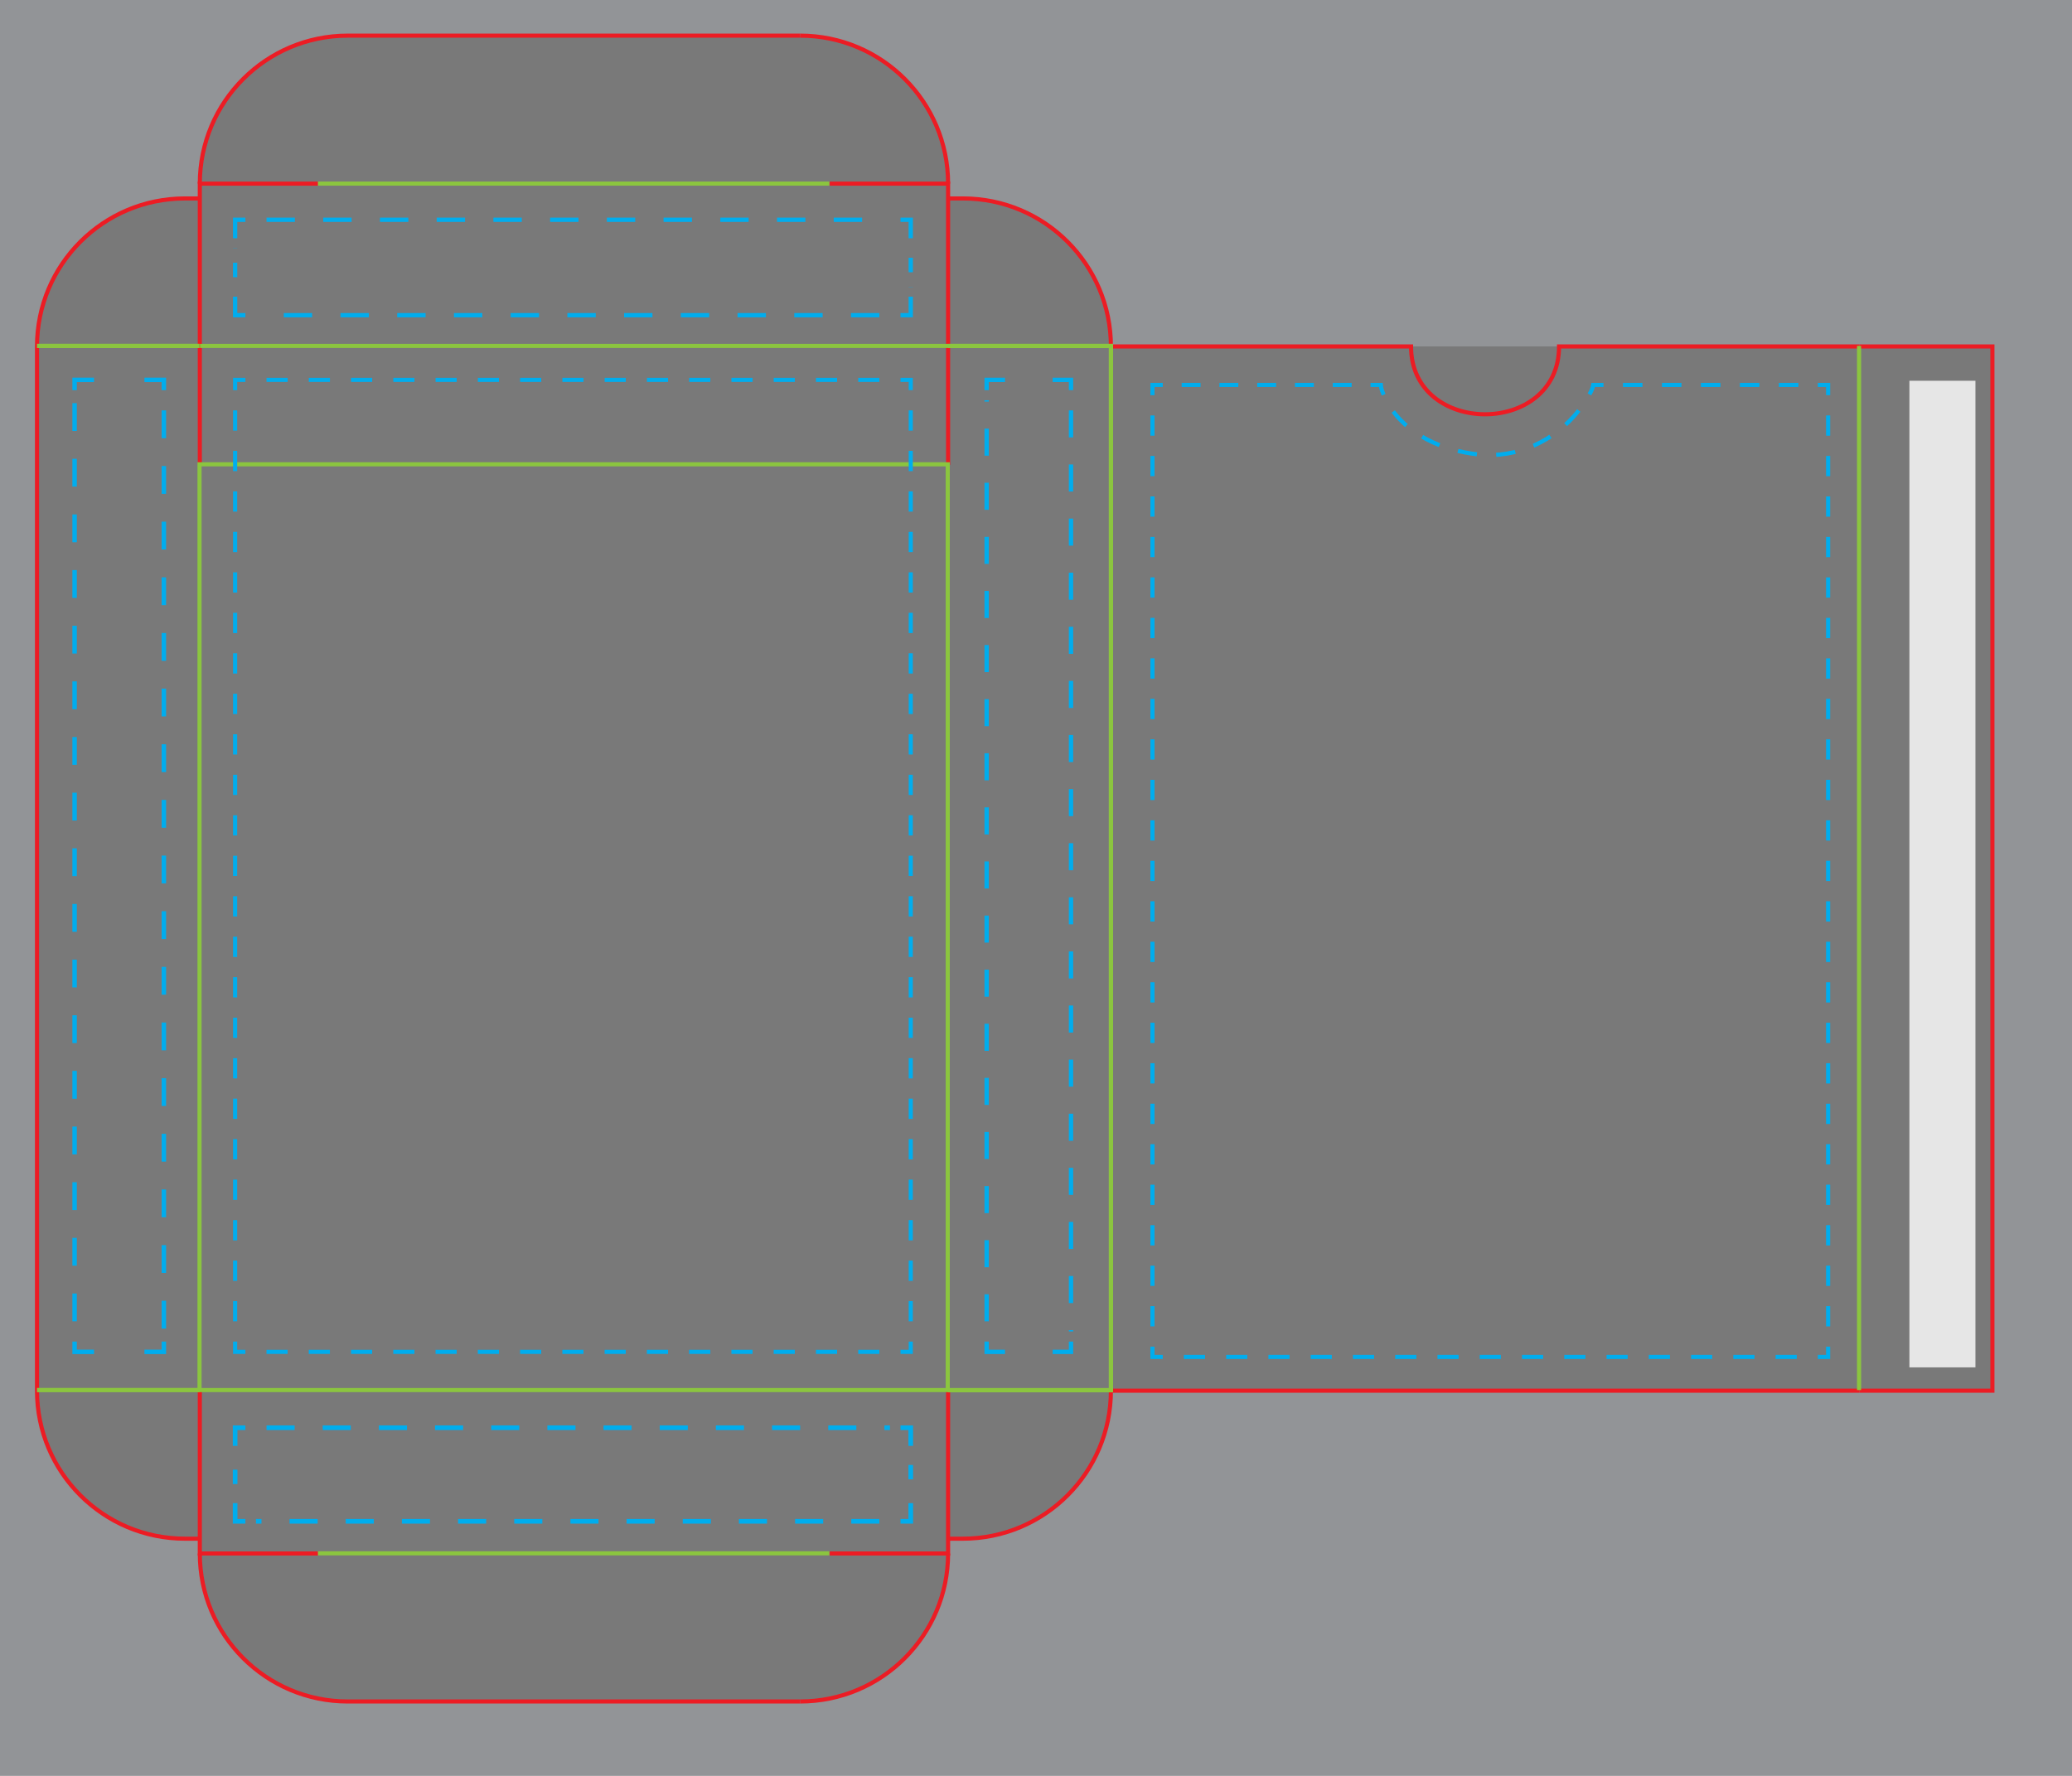 <?xml version="1.0" encoding="UTF-8" standalone="no"?>
<svg
     version="1.1"
     x="0px"
     y="0px"
     width="2100"
     height="1800"
     viewBox="0 0 2100 1800"
     enable-background="new 0 0 504 432"
     xml:space="preserve"
     id="svg223"
     sodipodi:docname="PokerTuckbox36.svg"
     inkscape:version="1.4 (e7c3feb1, 2024-10-09)"
     xmlns:inkscape="http://www.inkscape.org/namespaces/inkscape"
     xmlns:sodipodi="http://sodipodi.sourceforge.net/DTD/sodipodi-0.dtd"
     xmlns="http://www.w3.org/2000/svg"
     xmlns:svg="http://www.w3.org/2000/svg"><defs
         id="defs223">





	
	
		
	
	
	
	
	
	

	
	
	
	
	
	
	
	
	
	
	
	
	
	
	
	
	
	
	
	
	
	
	
	
	

	

	

		
		
	
			
			
			
			
			
			
			
			
			
			
			
			
			
			
			
			
		
			
		</defs><sodipodi:namedview
         id="namedview223"
         pagecolor="#505050"
         bordercolor="#eeeeee"
         borderopacity="1"
         inkscape:showpageshadow="0"
         inkscape:pageopacity="0"
         inkscape:pagecheckerboard="0"
         inkscape:deskcolor="#d1d1d1"
         inkscape:zoom="0.35355339"
         inkscape:cx="1262.8927"
         inkscape:cy="1015.4053"
         inkscape:window-width="1872"
         inkscape:window-height="1027"
         inkscape:window-x="62"
         inkscape:window-y="25"
         inkscape:window-maximized="1"
         inkscape:current-layer="svg223" /><polygon
         fill="#929497"
         points="504,0 0,0 0,432 504,432 "
         id="polygon1"
         transform="matrix(4.167,0,0,4.167,-8.4000002e-6,-7.2e-6)" /><path
         id="clipping"
         style="fill:#797979;stroke-width:4.167;stroke:none;fill-opacity:1"
         d="M 352.496 36.121 C 269.663 36.121 202.496 103.246 202.496 186.121 L 202.496 201.121 L 187.496 201.121 C 104.663 201.121 37.496 268.246 37.496 351.121 L 37.496 1409.455 L 37.496 1409.459 C 37.496 1492.292 104.663 1559.459 187.496 1559.459 L 202.496 1559.459 L 202.492 1559.455 L 202.496 1559.455 L 202.496 1559.459 L 202.496 1574.455 C 202.496 1657.288 269.663 1724.455 352.496 1724.455 L 810.83 1724.455 C 893.705 1724.455 960.83 1657.288 960.83 1574.455 L 960.83 1559.459 L 960.83 1559.455 L 960.834 1559.455 L 960.83 1559.459 L 975.871 1559.459 C 1058.705 1559.459 1125.83 1492.292 1125.83 1409.459 L 1125.83 1409.455 L 1884.162 1409.455 L 1884.162 1409.459 L 2019.162 1409.459 L 2019.162 351.121 L 2019.158 351.121 L 1884.162 351.121 L 1579.996 351.121 L 1429.996 351.121 L 1125.83 351.121 C 1125.83 268.246 1058.705 201.121 975.871 201.121 L 960.83 201.121 L 960.83 186.121 C 960.83 103.246 893.705 36.121 810.83 36.121 L 352.496 36.121 z " /><g
         id="XMLID_1_"
         transform="matrix(4.167,0,0,4.167,-8.4000002e-6,-7.2e-6)"
         style="fill:none">
		<g
     id="g1"
     style="fill:none">
			<path
     fill="#ffffff"
     d="m 230.599,377.869 c 0,19.88 -16.11,36 -36,36 h -110 c -19.88,0 -36,-16.12 -36,-36 v -3.6 h -3.6 c -19.88,0 -36,-16.12 -36,-36 v -254 c 0,-19.89 16.12,-36 36,-36 h 3.6 v -3.6 c 0,-19.89 16.12,-36 36,-36 h 110 c 19.89,0 36,16.11 36,36 v 3.6 h 3.61 c 19.88,0 35.99,16.11 35.99,36 h 73 c 0,22 36,22 36,0 h 73 32.399 v 254 h -32.399 -182 c 0,19.88 -16.11,36 -35.99,36 h -3.61 z"
     id="path1"
     style="fill:none" />
		</g>
		<g
     id="g10"
     style="fill:none">
			<line
     fill="none"
     stroke="#ec1c24"
     stroke-miterlimit="10"
     x1="8.999"
     y1="338.27"
     x2="8.999"
     y2="84.269"
     id="line1"
     style="fill:none" />
			<path
     fill="none"
     stroke="#ec1c24"
     stroke-miterlimit="10"
     d="m 452.199,84.269 h -73 c 0,22 -36,22 -36,0 h -73"
     id="path2"
     style="fill:none" />
			<polyline
     fill="none"
     stroke="#ec1c24"
     stroke-miterlimit="10"
     points="452.199,338.27 484.599,338.27 484.599,84.269      452.199,84.269    "
     id="polyline2"
     style="fill:none" />
			<path
     fill="none"
     stroke="#ec1c24"
     stroke-miterlimit="10"
     d="m 8.999,84.269 c 0,-19.89 16.12,-36 36,-36 h 3.6"
     id="path3"
     style="fill:none" />
			<path
     fill="none"
     stroke="#ec1c24"
     stroke-miterlimit="10"
     d="m 270.199,84.269 c 0,-19.89 -16.11,-36 -35.99,-36 h -3.61"
     id="path4"
     style="fill:none" />
			<polyline
     fill="none"
     stroke="#ec1c24"
     stroke-miterlimit="10"
     points="48.599,113.069 48.599,48.269 48.599,44.669      77.399,44.669    "
     id="polyline4"
     style="fill:none" />
			<polyline
     fill="none"
     stroke="#ec1c24"
     stroke-miterlimit="10"
     points="230.599,113.069 230.599,48.269 230.599,44.669      201.799,44.669    "
     id="polyline5"
     style="fill:none" />
			<path
     fill="none"
     stroke="#ec1c24"
     stroke-miterlimit="10"
     d="m 48.599,44.669 c 0,-19.89 16.12,-36 36,-36 h 110"
     id="path5"
     style="fill:none" />
			<path
     fill="none"
     stroke="#ec1c24"
     stroke-miterlimit="10"
     d="m 230.599,44.669 c 0,-19.89 -16.11,-36 -36,-36"
     id="path6"
     style="fill:none" />
			<line
     fill="none"
     stroke="#ec1c24"
     stroke-miterlimit="10"
     x1="270.199"
     y1="338.27"
     x2="452.199"
     y2="338.27"
     id="line6"
     style="fill:none" />
			<path
     fill="none"
     stroke="#ec1c24"
     stroke-miterlimit="10"
     d="m 8.999,338.27 c 0,19.88 16.12,36 36,36 h 3.6"
     id="path7"
     style="fill:none" />
			<path
     fill="none"
     stroke="#ec1c24"
     stroke-miterlimit="10"
     d="m 270.199,338.27 c 0,19.88 -16.11,36 -35.99,36 h -3.61"
     id="path8"
     style="fill:none" />
			<polyline
     fill="none"
     stroke="#ec1c24"
     stroke-miterlimit="10"
     points="48.599,338.27 48.599,374.27 48.599,377.869      77.399,377.869    "
     id="polyline8"
     style="fill:none" />
			<polyline
     fill="none"
     stroke="#ec1c24"
     stroke-miterlimit="10"
     points="230.599,338.27 230.599,374.27 230.599,377.869      201.799,377.869    "
     id="polyline9"
     style="fill:none" />
			<path
     fill="none"
     stroke="#ec1c24"
     stroke-miterlimit="10"
     d="m 48.599,377.869 c 0,19.88 16.12,36 36,36 h 110"
     id="path9"
     style="fill:none" />
			<path
     fill="none"
     stroke="#ec1c24"
     stroke-miterlimit="10"
     d="m 194.599,413.869 c 19.89,0 36,-16.12 36,-36"
     id="path10"
     style="fill:none" />
		</g>
	</g><rect
         x="202.217"
         y="470.608"
         fill="none"
         stroke="#8bc53f"
         stroke-miterlimit="10"
         width="758.333"
         height="938.333"
         id="rect10"
         style="stroke-width:4.167" /><line
         fill="none"
         stroke="#8bc53f"
         stroke-width="4.362"
         stroke-miterlimit="10"
         x1="202.217"
         y1="1408.942"
         x2="37.517"
         y2="1408.942"
         id="line10" /><line
         fill="none"
         stroke="#8bc53f"
         stroke-width="4.362"
         stroke-miterlimit="10"
         x1="202.217"
         y1="350.608"
         x2="37.517"
         y2="350.608"
         id="line11" /><polyline
         fill="none"
         stroke="#8bc53f"
         stroke-width="1.051"
         stroke-miterlimit="10"
         points="230.531,338.146 270.204,338.146    270.204,84.146 230.531,84.146  "
         id="polyline11"
         transform="matrix(4.167,0,0,4.167,-8.4000002e-6,-7.2e-6)" /><line
         fill="none"
         stroke="#8bc53f"
         stroke-miterlimit="10"
         x1="1884.183"
         y1="1408.942"
         x2="1884.183"
         y2="350.608"
         id="line12"
         style="stroke-width:4.167" /><line
         fill="none"
         stroke="#8bc53f"
         stroke-miterlimit="10"
         x1="322.217"
         y1="186.1"
         x2="840.546"
         y2="186.1"
         id="line13"
         style="stroke-width:4.167" /><line
         fill="none"
         stroke="#8bc53f"
         stroke-miterlimit="10"
         x1="202.654"
         y1="350.608"
         x2="960.987"
         y2="350.608"
         id="line14"
         style="stroke-width:4.167" /><line
         fill="none"
         stroke="#8bc53f"
         stroke-miterlimit="10"
         x1="322.217"
         y1="1574.433"
         x2="840.546"
         y2="1574.433"
         id="line15"
         style="stroke-width:4.167" /><g
         id="g23"
         transform="matrix(4.167,0,0,4.167,-8.4000002e-6,-7.2e-6)">
		<g
     id="g22">
			<g
     id="g21">
				<path
     fill="none"
     stroke="#00adee"
     stroke-miterlimit="10"
     d="m 390.009,93.627 h -2.5 c -0.086,0.529 -0.262,1.073 -0.549,1.623 -0.119,0.231 -0.242,0.461 -0.369,0.689"
     id="path15" />
				<path
     fill="none"
     stroke="#00adee"
     stroke-miterlimit="10"
     stroke-dasharray="4.696, 4.696"
     d="m 383.995,99.848 c -5.797,7.368 -14.961,11.737 -24.537,10.683 -8.59,-0.945 -17.525,-4.833 -21.881,-12.418"
     id="path16" />
				<path
     fill="none"
     stroke="#00adee"
     stroke-miterlimit="10"
     d="m 336.534,96.019 c -0.133,-0.315 -0.26,-0.637 -0.379,-0.963 -0.184,-0.501 -0.279,-0.977 -0.311,-1.428 h -2.5"
     id="path17" />
				
					<line
     fill="none"
     stroke="#00adee"
     stroke-miterlimit="10"
     stroke-dasharray="4.594, 4.594"
     x1="328.751"
     y1="93.627"
     x2="285.108"
     y2="93.627"
     id="line17" />
				<polyline
     fill="none"
     stroke="#00adee"
     stroke-miterlimit="10"
     points="282.812,93.627 280.312,93.627 280.312,96.127     "
     id="polyline17" />
				
					<line
     fill="none"
     stroke="#00adee"
     stroke-miterlimit="10"
     stroke-dasharray="4.924, 4.924"
     x1="280.312"
     y1="101.052"
     x2="280.312"
     y2="325.096"
     id="line18" />
				<polyline
     fill="none"
     stroke="#00adee"
     stroke-miterlimit="10"
     points="280.312,327.557 280.312,330.057 282.812,330.057           "
     id="polyline18" />
				
					<line
     fill="none"
     stroke="#00adee"
     stroke-miterlimit="10"
     stroke-dasharray="5.14, 5.14"
     x1="287.95"
     y1="330.057"
     x2="439.573"
     y2="330.057"
     id="line19" />
				<polyline
     fill="none"
     stroke="#00adee"
     stroke-miterlimit="10"
     points="442.144,330.057 444.644,330.057 444.644,327.557           "
     id="polyline19" />
				
					<line
     fill="none"
     stroke="#00adee"
     stroke-miterlimit="10"
     stroke-dasharray="4.924, 4.924"
     x1="444.644"
     y1="322.633"
     x2="444.644"
     y2="98.589"
     id="line20" />
				<polyline
     fill="none"
     stroke="#00adee"
     stroke-miterlimit="10"
     points="444.644,96.127 444.644,93.627 442.144,93.627     "
     id="polyline20" />
				
					<line
     fill="none"
     stroke="#00adee"
     stroke-miterlimit="10"
     stroke-dasharray="4.74, 4.74"
     x1="437.405"
     y1="93.627"
     x2="392.378"
     y2="93.627"
     id="line21" />
			</g>
		</g>
	</g><rect
         x="1935.217"
         y="385.942"
         fill="#e6e6e6"
         width="66.904"
         height="999.996"
         id="rect23"
         style="stroke-width:4.167" /><g
         id="g201"
         transform="matrix(4.167,0,0,4.167,-8.4000002e-6,-7.2e-6)">
		<g
     id="g200">
			<g
     id="g199">
				<polyline
     fill="none"
     stroke="#00adee"
     stroke-miterlimit="10"
     points="221.519,326.326 221.519,328.826 219.019,328.826           "
     id="polyline196" />
				
					<line
     fill="none"
     stroke="#00adee"
     stroke-miterlimit="10"
     stroke-dasharray="5.14, 5.14"
     x1="213.879"
     y1="328.826"
     x2="62.255"
     y2="328.826"
     id="line196" />
				<polyline
     fill="none"
     stroke="#00adee"
     stroke-miterlimit="10"
     points="59.685,328.826 57.185,328.826 57.185,326.326     "
     id="polyline197" />
				
					<line
     fill="none"
     stroke="#00adee"
     stroke-miterlimit="10"
     stroke-dasharray="4.924, 4.924"
     x1="57.185"
     y1="321.402"
     x2="57.185"
     y2="97.358"
     id="line197" />
				<polyline
     fill="none"
     stroke="#00adee"
     stroke-miterlimit="10"
     points="57.185,94.896 57.185,92.396 59.685,92.396     "
     id="polyline198" />
				
					<line
     fill="none"
     stroke="#00adee"
     stroke-miterlimit="10"
     stroke-dasharray="5.14, 5.14"
     x1="64.825"
     y1="92.396"
     x2="216.449"
     y2="92.396"
     id="line198" />
				<polyline
     fill="none"
     stroke="#00adee"
     stroke-miterlimit="10"
     points="219.019,92.396 221.519,92.396 221.519,94.896     "
     id="polyline199" />
				
					<line
     fill="none"
     stroke="#00adee"
     stroke-miterlimit="10"
     stroke-dasharray="4.924, 4.924"
     x1="221.519"
     y1="99.82"
     x2="221.519"
     y2="323.863"
     id="line199" />
			</g>
		</g>
	</g><g
         id="g207"
         transform="matrix(4.167,0,0,4.167,-8.4000002e-6,-7.2e-6)">
		<g
     id="g206">
			<g
     id="g205">
				<polyline
     fill="none"
     stroke="#00adee"
     stroke-width="1.079"
     stroke-miterlimit="10"
     points="39.856,326.326 39.856,328.826       35.132,328.826     "
     id="polyline202" />
				<polyline
     fill="none"
     stroke="#00adee"
     stroke-width="1.079"
     stroke-miterlimit="10"
     points="22.869,328.826 18.146,328.826       18.146,326.326     "
     id="polyline203" />
				
					<line
     fill="none"
     stroke="#00adee"
     stroke-width="1.079"
     stroke-miterlimit="10"
     stroke-dasharray="6.768, 6.768"
     x1="18.146"
     y1="321.402"
     x2="18.146"
     y2="97.358"
     id="line203" />
				<polyline
     fill="none"
     stroke="#00adee"
     stroke-width="1.079"
     stroke-miterlimit="10"
     points="18.146,94.896 18.146,92.396       22.869,92.396     "
     id="polyline204" />
				<polyline
     fill="none"
     stroke="#00adee"
     stroke-width="1.079"
     stroke-miterlimit="10"
     points="35.132,92.396 39.856,92.396       39.856,94.896     "
     id="polyline205" />
				
					<line
     fill="none"
     stroke="#00adee"
     stroke-width="1.079"
     stroke-miterlimit="10"
     stroke-dasharray="6.768, 6.768"
     x1="39.856"
     y1="99.82"
     x2="39.856"
     y2="323.863"
     id="line205" />
			</g>
		</g>
	</g><g
         id="g212"
         transform="matrix(4.167,0,0,4.167,-8.4000002e-6,-7.2e-6)">
		<g
     id="g211">
			<g
     id="g210">
				<polyline
     fill="none"
     stroke="#00adee"
     stroke-width="1.053"
     stroke-miterlimit="10"
     points="260.495,326.326 260.495,328.826       256.03,328.826     "
     id="polyline207" />
				<polyline
     fill="none"
     stroke="#00adee"
     stroke-width="1.053"
     stroke-miterlimit="10"
     points="244.44,328.826 239.977,328.826       239.977,326.326     "
     id="polyline208" />
				
					<line
     fill="none"
     stroke="#00adee"
     stroke-width="1.053"
     stroke-miterlimit="10"
     stroke-dasharray="6.58, 6.58"
     x1="239.977"
     y1="321.402"
     x2="239.977"
     y2="97.358"
     id="line208" />
				<polyline
     fill="none"
     stroke="#00adee"
     stroke-width="1.053"
     stroke-miterlimit="10"
     points="239.977,94.896 239.977,92.396       244.44,92.396     "
     id="polyline209" />
				<polyline
     fill="none"
     stroke="#00adee"
     stroke-width="1.053"
     stroke-miterlimit="10"
     points="256.03,92.396 260.495,92.396       260.495,94.896     "
     id="polyline210" />
				
					<line
     fill="none"
     stroke="#00adee"
     stroke-width="1.053"
     stroke-miterlimit="10"
     stroke-dasharray="6.58, 6.58"
     x1="260.495"
     y1="99.82"
     x2="260.495"
     y2="323.863"
     id="line210" />
			</g>
		</g>
	</g><g
         id="g217"
         transform="matrix(4.167,0,0,4.167,-8.4000002e-6,-7.2e-6)">
		<g
     id="g216">
			<g
     id="g215">
				<polyline
     fill="none"
     stroke="#00adee"
     stroke-width="1.043"
     stroke-miterlimit="10"
     points="221.519,72.162 221.519,76.665       219.019,76.665     "
     id="polyline212" />
				
					<line
     fill="none"
     stroke="#00adee"
     stroke-width="1.043"
     stroke-miterlimit="10"
     stroke-dasharray="6.898, 6.898"
     x1="213.879"
     y1="76.665"
     x2="62.255"
     y2="76.665"
     id="line212" />
				<polyline
     fill="none"
     stroke="#00adee"
     stroke-width="1.043"
     stroke-miterlimit="10"
     points="59.685,76.665 57.185,76.665       57.185,72.162     "
     id="polyline213" />
				
					<line
     fill="none"
     stroke="#00adee"
     stroke-width="1.043"
     stroke-miterlimit="10"
     stroke-dasharray="3.528, 3.528"
     x1="57.185"
     y1="67.427"
     x2="57.185"
     y2="60.326"
     id="line213" />
				<polyline
     fill="none"
     stroke="#00adee"
     stroke-width="1.043"
     stroke-miterlimit="10"
     points="57.185,57.958 57.185,53.456       59.685,53.456     "
     id="polyline214" />
				
					<line
     fill="none"
     stroke="#00adee"
     stroke-width="1.043"
     stroke-miterlimit="10"
     stroke-dasharray="6.898, 6.898"
     x1="64.825"
     y1="53.456"
     x2="216.449"
     y2="53.456"
     id="line214" />
				<polyline
     fill="none"
     stroke="#00adee"
     stroke-width="1.043"
     stroke-miterlimit="10"
     points="219.019,53.456 221.519,53.456       221.519,57.958     "
     id="polyline215" />
				
					<line
     fill="none"
     stroke="#00adee"
     stroke-width="1.043"
     stroke-miterlimit="10"
     stroke-dasharray="3.528, 3.528"
     x1="221.519"
     y1="62.693"
     x2="221.519"
     y2="69.794"
     id="line215" />
			</g>
		</g>
	</g><g
         id="g222"
         transform="matrix(4.167,0,0,4.167,-8.4000002e-6,-7.2e-6)">
		<g
     id="g221">
			<g
     id="g220">
				<polyline
     fill="none"
     stroke="#00adee"
     stroke-width="1.127"
     stroke-miterlimit="10"
     points="221.519,365.626 221.519,370.041       219.019,370.041     "
     id="polyline217" />
				
					<line
     fill="none"
     stroke="#00adee"
     stroke-width="1.127"
     stroke-miterlimit="10"
     stroke-dasharray="6.831, 6.831"
     x1="213.879"
     y1="370.041"
     x2="62.255"
     y2="370.041"
     id="line217" />
				<polyline
     fill="none"
     stroke="#00adee"
     stroke-width="1.127"
     stroke-miterlimit="10"
     points="59.685,370.041 57.185,370.041       57.185,365.626     "
     id="polyline218" />
				
					<line
     fill="none"
     stroke="#00adee"
     stroke-width="1.127"
     stroke-miterlimit="10"
     stroke-dasharray="3.494, 3.494"
     x1="57.185"
     y1="360.979"
     x2="57.185"
     y2="354.017"
     id="line218" />
				<polyline
     fill="none"
     stroke="#00adee"
     stroke-width="1.127"
     stroke-miterlimit="10"
     points="57.185,351.694 57.185,347.279       59.685,347.279     "
     id="polyline219" />
				
					<line
     fill="none"
     stroke="#00adee"
     stroke-width="1.127"
     stroke-miterlimit="10"
     stroke-dasharray="6.831, 6.831"
     x1="64.825"
     y1="347.279"
     x2="216.449"
     y2="347.279"
     id="line219" />
				<polyline
     fill="none"
     stroke="#00adee"
     stroke-width="1.127"
     stroke-miterlimit="10"
     points="219.019,347.279 221.519,347.279       221.519,351.694     "
     id="polyline220" />
				
					<line
     fill="none"
     stroke="#00adee"
     stroke-width="1.127"
     stroke-miterlimit="10"
     stroke-dasharray="3.494, 3.494"
     x1="221.519"
     y1="356.338"
     x2="221.519"
     y2="363.302"
     id="line220" />
			</g>
		</g>
	</g></svg>
